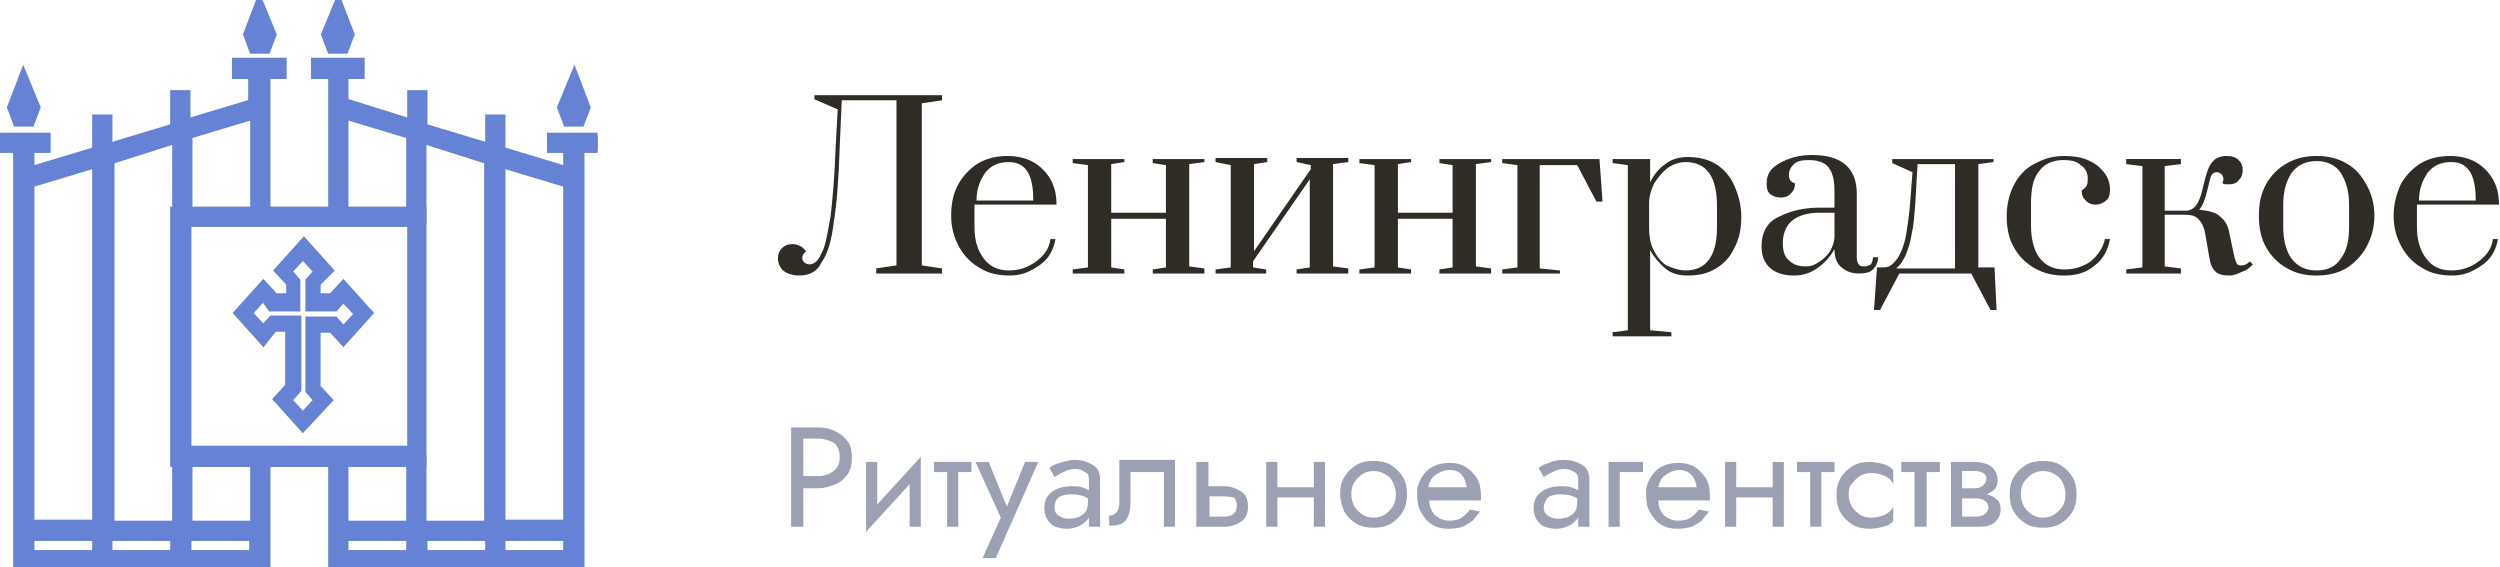<?xml version="1.0" encoding="utf-8"?>
<!-- Generator: Adobe Illustrator 23.0.0, SVG Export Plug-In . SVG Version: 6.00 Build 0)  -->
<svg version="1.1" id="Layer_1" xmlns="http://www.w3.org/2000/svg" xmlns:xlink="http://www.w3.org/1999/xlink" x="0px" y="0px"
	 viewBox="0 0 246.8 56" style="enable-background:new 0 0 246.8 56;" xml:space="preserve">
<style type="text/css">
	.st0{fill:#2F2C26;}
	.st1{fill:#9BA1B3;}
	.st2{clip-path:url(#SVGID_2_);}
	.st3{fill:#6682D5;stroke:#6682D5;stroke-width:0.6;}
	.st4{fill:#6682D5;stroke:#6682D5;stroke-width:0.5;}
</style>
<path class="st0" d="M78.9,27.2c-0.7,0-1.2-0.2-1.6-0.5c-0.3-0.3-0.5-0.7-0.5-1.2c0-0.4,0.1-0.7,0.4-1c0.3-0.3,0.6-0.4,1.1-0.4
	c0.3,0,0.5,0.1,0.7,0.2c0.2,0.1,0.3,0.2,0.4,0.3c0.1,0.1,0.1,0.2,0.2,0.2c-0.3,0.2-0.4,0.4-0.4,0.7c0,0.2,0.1,0.3,0.2,0.4
	c0.1,0.1,0.3,0.2,0.5,0.2c0.5,0,0.9-0.4,1.2-1.1c0.4-0.7,0.6-2,0.9-3.7c0.2-1.7,0.4-4,0.5-6.9l0.2-3.6l-2.3-1V9.4H93v0.5l-2,0.3v16
	l2,0.3V27h-6.5v-0.5l2-0.3V9.9h-5.4l-0.2,4.5c-0.1,3.3-0.3,5.8-0.6,7.6c-0.2,1.7-0.6,3.1-1.2,3.9C80.7,26.8,79.9,27.2,78.9,27.2z
	 M99.7,27.2c-1.1,0-2.1-0.2-2.9-0.7c-0.9-0.5-1.6-1.2-2.1-2.1c-0.5-0.9-0.8-1.9-0.8-3.1s0.2-2.2,0.7-3.1c0.5-0.9,1.2-1.6,2-2.1
	c0.9-0.5,1.8-0.7,2.9-0.7c0.9,0,1.8,0.2,2.5,0.6c0.7,0.4,1.3,1,1.7,1.7c0.4,0.7,0.6,1.5,0.6,2.5h-8.1v2.2c0,1.3,0.3,2.3,0.9,3.1
	c0.6,0.8,1.4,1.2,2.5,1.2c1,0,1.9-0.3,2.7-0.9s1.3-1.3,1.4-2.2h0.5c-0.2,1.1-0.7,2-1.6,2.6S100.9,27.2,99.7,27.2z M102,19.7
	c0-1.3-0.2-2.2-0.6-2.8c-0.4-0.6-1-0.9-1.8-0.9c-1,0-1.7,0.3-2.3,1c-0.5,0.7-0.9,1.6-0.9,2.8H102z M105.9,27v-0.4l1.5-0.2V16.3
	l-1.5-0.2v-0.4h5.1V16l-1.3,0.2V21h5.4v-4.7l-1.3-0.2v-0.4h5.1V16l-1.5,0.2v10.1l1.5,0.2V27h-5.1v-0.4l1.3-0.2v-4.8h-5.4v4.8
	l1.3,0.2V27H105.9z M120,27v-0.4l1.5-0.2V16.3L120,16v-0.4h5.1V16l-1.3,0.2v8.6l5.6-8.1v-0.4L128,16v-0.4h5.1V16l-1.5,0.2v10.1
	l1.5,0.2V27H128v-0.4l1.3-0.2v-8.7l-5.6,8.1v0.6l1.3,0.2V27H120z M134.2,27v-0.4l1.5-0.2V16.3l-1.5-0.2v-0.4h5.1V16l-1.3,0.2V21h5.4
	v-4.7l-1.3-0.2v-0.4h5.1V16l-1.5,0.2v10.1l1.5,0.2V27h-5.1v-0.4l1.3-0.2v-4.8H138v4.8l1.3,0.2V27H134.2z M148.3,27v-0.4l1.5-0.2
	V16.3l-1.5-0.2v-0.4h9.6l0.3,4.2h-0.6l-1.9-3.6h-3.7v10.2l2,0.2V27H148.3z M159.2,32.8l1.5-0.2V16.3l-1.5-0.2v-0.4h3.7v2.3
	c0.4-0.8,0.9-1.4,1.5-1.8c0.6-0.5,1.4-0.7,2.2-0.7c1,0,2,0.2,2.8,0.7c0.8,0.5,1.4,1.2,1.8,2.1c0.4,0.9,0.7,1.9,0.7,3.1
	s-0.2,2.2-0.7,3.1c-0.4,0.9-1.1,1.6-1.8,2c-0.8,0.5-1.7,0.7-2.8,0.7c-0.9,0-1.6-0.2-2.2-0.7c-0.6-0.5-1.1-1.1-1.5-1.8v7.9l2.1,0.2
	v0.4h-5.8V32.8z M166.4,26.7c2,0,3.1-1.4,3.1-4.2v-2.2c0-2.8-1-4.3-3.1-4.3c-0.6,0-1.2,0.2-1.8,0.6c-0.5,0.4-0.9,0.9-1.3,1.5
	c-0.3,0.6-0.5,1.3-0.5,2v2.4c0,0.7,0.1,1.5,0.4,2.1c0.3,0.6,0.7,1.2,1.3,1.6C165.2,26.5,165.8,26.7,166.4,26.7z M177.1,27.2
	c-0.9,0-1.7-0.2-2.3-0.7c-0.6-0.5-0.9-1.2-0.9-2.2c0-1.4,0.6-2.4,1.7-2.9c1.2-0.6,2.5-0.9,4-0.9h1.5v-1.7c0-0.8-0.1-1.3-0.3-1.8
	c-0.2-0.4-0.4-0.7-0.8-0.9c-0.4-0.2-0.8-0.3-1.4-0.3c-0.7,0-1.2,0.1-1.5,0.4c-0.3,0.3-0.5,0.6-0.5,1.1c0,0.4,0.2,0.7,0.6,0.8
	c0,0.4-0.1,0.7-0.4,1c-0.3,0.3-0.6,0.4-1,0.4c-0.4,0-0.7-0.1-1-0.3c-0.3-0.2-0.4-0.6-0.4-1.1c0-0.9,0.4-1.5,1.3-2
	c0.9-0.5,1.9-0.8,3.2-0.8c2.9,0,4.4,1.3,4.4,3.8v6.3c0,0.3,0.1,0.6,0.2,0.7c0.1,0.2,0.4,0.2,0.6,0.2c0.2,0,0.4-0.1,0.6-0.2
	c0.1-0.2,0.2-0.4,0.2-0.7h0.5c0,0.5-0.2,0.9-0.5,1.2c-0.3,0.3-0.8,0.4-1.4,0.4c-0.7,0-1.2-0.2-1.7-0.6c-0.5-0.4-0.7-1-0.7-1.8
	c-0.4,0.7-0.9,1.3-1.6,1.8C178.7,27,177.9,27.2,177.1,27.2z M178.3,26.3c0.4,0,0.8-0.1,1.2-0.4c0.4-0.2,0.8-0.6,1.1-1
	c0.3-0.5,0.5-1,0.5-1.6V21h-1.5c-1.2,0-2.1,0.3-2.7,0.8c-0.6,0.5-0.9,1.3-0.9,2.2c0,0.8,0.2,1.4,0.6,1.7
	C177,26.1,177.5,26.3,178.3,26.3z M197.1,30.6h-0.6l-1.9-3.6h-7.1l-1.9,3.6h-0.6l0.3-4.2h0.7c0.3,0,0.6-0.1,0.9-0.4s0.6-0.7,0.8-1.2
	c0.2-0.5,0.4-1.1,0.5-1.8c0.1-0.7,0.3-1.8,0.4-3.4l0.2-2.6l-2-0.9v-0.4h10V16l-1.5,0.2v10.2h1.6L197.1,30.6z M193,16.2h-3.7
	l-0.2,3.5c-0.1,1.6-0.2,2.7-0.4,3.5c-0.1,0.7-0.3,1.3-0.5,1.8c-0.1,0.3-0.3,0.6-0.4,0.8c-0.1,0.2-0.3,0.4-0.4,0.5
	c-0.1,0.1-0.2,0.2-0.2,0.2h5.8V16.2z M203.8,27.2c-1.1,0-2-0.2-2.9-0.7c-0.9-0.5-1.6-1.2-2.1-2.1c-0.5-0.9-0.7-1.9-0.7-3.1
	c0-1.2,0.3-2.3,0.8-3.2c0.5-0.9,1.2-1.6,2.1-2c0.9-0.5,1.8-0.7,2.8-0.7c0.8,0,1.6,0.1,2.3,0.4c0.7,0.3,1.2,0.7,1.6,1.2
	c0.4,0.5,0.6,1.1,0.6,1.7c0,0.5-0.1,0.9-0.4,1.1c-0.2,0.2-0.6,0.4-1,0.4c-0.4,0-0.7-0.1-1-0.4c-0.3-0.3-0.4-0.6-0.4-1
	c0.2-0.1,0.4-0.3,0.5-0.5c0.1-0.2,0.1-0.4,0.1-0.7c0-0.5-0.2-1-0.7-1.3c-0.4-0.4-1-0.5-1.7-0.5c-1.1,0-1.9,0.4-2.4,1.1
	c-0.6,0.7-0.8,1.8-0.8,3.2v2.2c0,1.3,0.3,2.4,0.8,3.1c0.6,0.8,1.4,1.2,2.5,1.2c1,0,1.9-0.3,2.6-0.8c0.7-0.6,1.2-1.3,1.4-2.2h0.5
	c-0.2,1.1-0.7,2-1.5,2.6C206,26.9,205,27.2,203.8,27.2z M220.1,27.2c-0.6,0-1.1-0.1-1.4-0.4c-0.3-0.3-0.5-0.7-0.6-1.4l-0.4-2.3
	c-0.1-0.7-0.4-1.2-0.7-1.5s-0.7-0.4-1.3-0.4h-2v5.1l1.6,0.2V27h-5.4v-0.4l1.6-0.2v-10l-1.6-0.2v-0.5h5.4v0.5l-1.6,0.2v4.4h2.1
	c0.4,0,0.7-0.2,0.9-0.4c0.2-0.2,0.4-0.6,0.6-1.2l0.4-1.6c0.2-0.7,0.4-1.3,0.7-1.6c0.3-0.4,0.8-0.6,1.4-0.6c0.5,0,0.9,0.1,1.2,0.4
	c0.3,0.3,0.4,0.6,0.4,1c0,0.4-0.1,0.7-0.4,1c-0.2,0.3-0.6,0.4-1,0.4c-0.2,0-0.4,0-0.6-0.1c0-0.1,0.1-0.3,0.1-0.4
	c0-0.2-0.1-0.4-0.2-0.5c-0.1-0.1-0.3-0.2-0.4-0.2c-0.4,0-0.6,0.2-0.7,0.6l-0.4,1.6c-0.2,0.7-0.4,1.2-0.7,1.5c1,0.1,1.7,0.3,2.1,0.7
	c0.5,0.4,0.8,1,0.9,1.7l0.4,1.9c0.1,0.5,0.2,0.8,0.3,1c0.1,0.2,0.3,0.2,0.5,0.2c0.3,0,0.5-0.1,0.8-0.4l0.3,0.3
	c-0.3,0.3-0.6,0.6-1,0.7C220.8,27.1,220.4,27.2,220.1,27.2z M228.7,27.2c-1.1,0-2-0.2-2.9-0.7c-0.9-0.5-1.6-1.2-2.1-2.1
	c-0.5-0.9-0.7-1.9-0.7-3.1c0-1.2,0.2-2.2,0.7-3.1c0.5-0.9,1.2-1.6,2.1-2.1c0.9-0.5,1.8-0.7,2.9-0.7s2,0.2,2.9,0.7
	c0.9,0.5,1.5,1.2,2,2.1c0.5,0.9,0.8,1.9,0.8,3.1c0,1.2-0.3,2.2-0.8,3.1c-0.5,0.9-1.2,1.6-2,2.1C230.7,27,229.8,27.2,228.7,27.2z
	 M228.7,26.7c1.1,0,1.9-0.4,2.4-1.2c0.6-0.8,0.8-1.8,0.8-3.1v-2.2c0-1.3-0.3-2.3-0.8-3.1c-0.5-0.8-1.4-1.2-2.4-1.2
	c-1.1,0-1.9,0.4-2.5,1.2c-0.5,0.8-0.8,1.8-0.8,3.1v2.2c0,1.3,0.3,2.4,0.8,3.1C226.8,26.3,227.6,26.7,228.7,26.7z M242.1,27.2
	c-1.1,0-2.1-0.2-2.9-0.7c-0.9-0.5-1.6-1.2-2.1-2.1c-0.5-0.9-0.8-1.9-0.8-3.1s0.3-2.2,0.7-3.1c0.5-0.9,1.2-1.6,2-2.1
	c0.9-0.5,1.8-0.7,2.9-0.7c0.9,0,1.8,0.2,2.5,0.6c0.7,0.4,1.3,1,1.7,1.7c0.4,0.7,0.6,1.5,0.6,2.5h-8.1v2.2c0,1.3,0.3,2.3,0.9,3.1
	c0.6,0.8,1.4,1.2,2.5,1.2c1,0,1.9-0.3,2.7-0.9c0.8-0.6,1.3-1.3,1.4-2.2h0.5c-0.2,1.1-0.7,2-1.6,2.6S243.3,27.2,242.1,27.2z
	 M244.4,19.7c0-1.3-0.2-2.2-0.6-2.8c-0.4-0.6-1-0.9-1.8-0.9c-1,0-1.7,0.3-2.3,1c-0.5,0.7-0.9,1.6-0.9,2.8H244.4z"/>
<path class="st1" d="M78.1,42.2h2.7c0.6,0,1.2,0.1,1.7,0.4c0.5,0.2,0.9,0.6,1.2,1c0.3,0.4,0.4,1,0.4,1.6c0,0.6-0.1,1.1-0.4,1.6
	c-0.3,0.4-0.7,0.8-1.2,1c-0.5,0.2-1.1,0.4-1.7,0.4h-1.5V52h-1.2V42.2z M80.8,43.3h-1.5V47h1.5c0.6,0,1.1-0.2,1.5-0.5
	c0.4-0.3,0.6-0.8,0.6-1.4c0-0.6-0.2-1.1-0.6-1.4C81.9,43.5,81.4,43.3,80.8,43.3z M86.6,45.6v4.2l4.3-4.7V52h-1.1v-4.2l-4.3,4.7v-6.9
	H86.6z M92.1,45.6h3.8v1h-1.3V52h-1.1v-5.4h-1.3V45.6z M102.5,45.6l-4.2,9.5h-1.3l1.8-4l-2.5-5.5h1.3l1.8,4.4l1.8-4.4H102.5z
	 M104.1,47.1l-0.5-0.9c0.2-0.2,0.6-0.4,1-0.5s0.9-0.3,1.5-0.3c0.7,0,1.3,0.2,1.8,0.5c0.5,0.3,0.7,0.8,0.7,1.4V52h-1.1v-0.9
	c-0.2,0.3-0.5,0.6-0.9,0.8c-0.4,0.2-0.8,0.3-1.3,0.3c-0.4,0-0.8-0.1-1.1-0.2c-0.3-0.1-0.6-0.4-0.8-0.7c-0.2-0.3-0.3-0.7-0.3-1.1
	c0-0.7,0.2-1.2,0.7-1.6c0.5-0.4,1.2-0.6,2-0.6c0.4,0,0.7,0,1,0.1s0.5,0.2,0.7,0.3v-1.1c0-0.3-0.1-0.6-0.4-0.7
	c-0.3-0.2-0.6-0.3-0.9-0.3c-0.5,0-0.9,0.1-1.2,0.3C104.5,46.8,104.3,47,104.1,47.1z M104.1,50.1c0,0.3,0.1,0.6,0.4,0.8
	c0.3,0.2,0.6,0.3,1,0.3c0.6,0,1-0.1,1.4-0.4c0.4-0.3,0.5-0.7,0.5-1.3v-0.3c-0.5-0.3-1-0.4-1.6-0.4c-0.6,0-1,0.1-1.3,0.3
	C104.2,49.4,104.1,49.7,104.1,50.1z M116,45.6V52h-1.1v-5.4h-3.3v3.1c0,0.8-0.2,1.3-0.5,1.7c-0.3,0.4-0.9,0.5-1.6,0.5v-1
	c0.3,0,0.5-0.1,0.7-0.3c0.2-0.2,0.3-0.5,0.3-1v-4.2H116z M118.2,45.6h1.1V48h1.5c0.7,0,1.2,0.2,1.7,0.5c0.5,0.3,0.7,0.8,0.7,1.5
	s-0.2,1.2-0.7,1.5c-0.4,0.3-1,0.5-1.7,0.5h-2.7V45.6z M120.9,49h-1.5v2h1.5c0.4,0,0.7-0.1,0.9-0.3c0.2-0.2,0.3-0.4,0.3-0.8
	c0-0.3-0.1-0.6-0.3-0.8C121.6,49.1,121.3,49,120.9,49z M125,45.6h1.1v2.5h3.6v-2.5h1.1V52h-1.1v-2.9h-3.6V52H125V45.6z M132.3,48.8
	c0-0.7,0.1-1.2,0.4-1.7c0.3-0.5,0.7-0.9,1.2-1.2s1.1-0.4,1.7-0.4c0.6,0,1.2,0.1,1.7,0.4c0.5,0.3,0.9,0.7,1.2,1.2
	c0.3,0.5,0.4,1.1,0.4,1.7c0,0.6-0.1,1.2-0.4,1.7c-0.3,0.5-0.7,0.9-1.2,1.2c-0.5,0.3-1.1,0.4-1.7,0.4c-0.6,0-1.2-0.1-1.7-0.4
	c-0.5-0.3-0.9-0.7-1.2-1.2C132.5,50,132.3,49.4,132.3,48.8z M133.4,48.8c0,0.4,0.1,0.8,0.3,1.2c0.2,0.3,0.5,0.6,0.8,0.8
	c0.3,0.2,0.7,0.3,1.1,0.3s0.8-0.1,1.1-0.3c0.3-0.2,0.6-0.5,0.8-0.8c0.2-0.3,0.3-0.7,0.3-1.2c0-0.4-0.1-0.8-0.3-1.2
	c-0.2-0.4-0.4-0.6-0.8-0.8c-0.3-0.2-0.7-0.3-1.1-0.3s-0.8,0.1-1.1,0.3c-0.3,0.2-0.6,0.5-0.8,0.8C133.5,47.9,133.4,48.3,133.4,48.8z
	 M146.1,50.5c-0.2,0.3-0.5,0.6-0.7,0.9c-0.3,0.2-0.6,0.4-1,0.6c-0.4,0.1-0.8,0.2-1.4,0.2c-0.6,0-1.1-0.1-1.6-0.4
	c-0.5-0.3-0.8-0.7-1.1-1.2c-0.3-0.5-0.4-1.1-0.4-1.7c0-0.1,0-0.2,0-0.3c0-0.1,0-0.2,0-0.3c0.1-0.5,0.3-1,0.6-1.4s0.6-0.7,1.1-0.9
	c0.4-0.2,0.9-0.3,1.5-0.3c0.6,0,1.1,0.1,1.6,0.4c0.5,0.3,0.8,0.7,1.1,1.1c0.3,0.5,0.4,1.1,0.4,1.8c0,0.1,0,0.1,0,0.2
	c0,0.1,0,0.1,0,0.2h-5.1c0,0.7,0.3,1.2,0.6,1.5c0.4,0.3,0.8,0.5,1.4,0.5c0.5,0,0.9-0.1,1.2-0.3c0.3-0.2,0.6-0.5,0.8-0.8L146.1,50.5z
	 M143.1,46.4c-0.5,0-1,0.2-1.4,0.5c-0.4,0.3-0.6,0.7-0.7,1.2h3.8c-0.1-0.5-0.2-0.9-0.5-1.2C144.1,46.6,143.7,46.4,143.1,46.4z
	 M152.4,47.1l-0.5-0.9c0.2-0.2,0.6-0.4,1-0.5c0.4-0.2,0.9-0.3,1.5-0.3c0.7,0,1.3,0.2,1.8,0.5c0.5,0.3,0.7,0.8,0.7,1.4V52h-1.1v-0.9
	c-0.2,0.3-0.5,0.6-0.9,0.8c-0.4,0.2-0.8,0.3-1.3,0.3c-0.4,0-0.8-0.1-1.1-0.2s-0.6-0.4-0.8-0.7c-0.2-0.3-0.3-0.7-0.3-1.1
	c0-0.7,0.2-1.2,0.7-1.6c0.5-0.4,1.2-0.6,2-0.6c0.4,0,0.7,0,1,0.1s0.5,0.2,0.7,0.3v-1.1c0-0.3-0.1-0.6-0.4-0.7
	c-0.3-0.2-0.6-0.3-0.9-0.3c-0.5,0-0.9,0.1-1.2,0.3C152.8,46.8,152.6,47,152.4,47.1z M152.4,50.1c0,0.3,0.1,0.6,0.4,0.8
	c0.3,0.2,0.6,0.3,1,0.3c0.6,0,1-0.1,1.4-0.4c0.4-0.3,0.5-0.7,0.5-1.3v-0.3c-0.5-0.3-1-0.4-1.6-0.4c-0.6,0-1,0.1-1.3,0.3
	C152.6,49.4,152.4,49.7,152.4,50.1z M158.8,45.6h3.4v1h-2.3V52h-1.1V45.6z M168.7,50.5c-0.2,0.3-0.5,0.6-0.7,0.9
	c-0.3,0.2-0.6,0.4-1,0.6c-0.4,0.1-0.8,0.2-1.4,0.2c-0.6,0-1.1-0.1-1.6-0.4c-0.5-0.3-0.8-0.7-1.1-1.2c-0.3-0.5-0.4-1.1-0.4-1.7
	c0-0.1,0-0.2,0-0.3s0-0.2,0-0.3c0.1-0.5,0.3-1,0.6-1.4s0.6-0.7,1.1-0.9c0.4-0.2,0.9-0.3,1.5-0.3c0.6,0,1.1,0.1,1.6,0.4
	s0.8,0.7,1.1,1.1c0.3,0.5,0.4,1.1,0.4,1.8c0,0.1,0,0.1,0,0.2c0,0.1,0,0.1,0,0.2h-5.1c0,0.7,0.3,1.2,0.6,1.5c0.4,0.3,0.8,0.5,1.4,0.5
	c0.5,0,0.9-0.1,1.2-0.3c0.3-0.2,0.6-0.5,0.8-0.8L168.7,50.5z M165.8,46.4c-0.5,0-1,0.2-1.4,0.5c-0.4,0.3-0.6,0.7-0.7,1.2h3.8
	c-0.1-0.5-0.2-0.9-0.5-1.2S166.3,46.4,165.8,46.4z M170.3,45.6h1.1v2.5h3.6v-2.5h1.1V52H175v-2.9h-3.6V52h-1.1V45.6z M177.3,45.6
	h3.8v1h-1.3V52h-1.1v-5.4h-1.3V45.6z M182.5,48.8c0,0.4,0.1,0.8,0.3,1.2c0.2,0.3,0.5,0.6,0.8,0.8c0.3,0.2,0.7,0.3,1.1,0.3
	c0.5,0,1-0.1,1.4-0.3c0.4-0.2,0.7-0.5,0.8-0.8v1.4c-0.2,0.3-0.5,0.5-1,0.6c-0.4,0.1-0.8,0.2-1.3,0.2c-0.6,0-1.2-0.1-1.7-0.4
	c-0.5-0.3-0.9-0.7-1.2-1.2c-0.3-0.5-0.4-1.1-0.4-1.7c0-0.7,0.1-1.2,0.4-1.7c0.3-0.5,0.7-0.9,1.2-1.2s1.1-0.4,1.7-0.4
	c0.4,0,0.9,0.1,1.3,0.2c0.4,0.1,0.7,0.3,1,0.6v1.4c-0.1-0.3-0.4-0.6-0.8-0.8c-0.4-0.2-0.9-0.3-1.4-0.3c-0.4,0-0.8,0.1-1.1,0.3
	c-0.3,0.2-0.6,0.5-0.8,0.8C182.6,47.9,182.5,48.3,182.5,48.8z M187.7,45.6h3.8v1h-1.3V52H189v-5.4h-1.3V45.6z M192.6,45.6h2.4
	c0.4,0,0.8,0.1,1.1,0.2c0.3,0.1,0.6,0.3,0.8,0.6c0.2,0.3,0.3,0.6,0.3,1c0,0.4-0.1,0.7-0.3,0.9c-0.2,0.2-0.5,0.4-0.8,0.5
	c0.4,0.1,0.7,0.2,1,0.5c0.3,0.2,0.4,0.6,0.4,1c0,0.5-0.2,0.9-0.5,1.2c-0.3,0.3-0.8,0.5-1.6,0.5h-2.8V45.6z M195,46.5h-1.3v1.7h1.3
	c0.3,0,0.6-0.1,0.8-0.3c0.2-0.2,0.3-0.4,0.3-0.6c0-0.3-0.1-0.5-0.3-0.6C195.6,46.6,195.3,46.5,195,46.5z M195.1,49.2h-1.4V51h1.4
	c0.4,0,0.7-0.1,0.9-0.3c0.2-0.2,0.3-0.4,0.3-0.6s-0.1-0.5-0.3-0.6C195.8,49.3,195.5,49.2,195.1,49.2z M198.4,48.8
	c0-0.7,0.1-1.2,0.4-1.7c0.3-0.5,0.7-0.9,1.2-1.2c0.5-0.3,1.1-0.4,1.7-0.4c0.6,0,1.2,0.1,1.7,0.4c0.5,0.3,0.9,0.7,1.2,1.2
	c0.3,0.5,0.4,1.1,0.4,1.7c0,0.6-0.1,1.2-0.4,1.7c-0.3,0.5-0.7,0.9-1.2,1.2c-0.5,0.3-1.1,0.4-1.7,0.4c-0.6,0-1.2-0.1-1.7-0.4
	c-0.5-0.3-0.9-0.7-1.2-1.2C198.5,50,198.4,49.4,198.4,48.8z M199.5,48.8c0,0.4,0.1,0.8,0.3,1.2c0.2,0.3,0.5,0.6,0.8,0.8
	c0.3,0.2,0.7,0.3,1.1,0.3c0.4,0,0.8-0.1,1.1-0.3c0.3-0.2,0.6-0.5,0.8-0.8c0.2-0.3,0.3-0.7,0.3-1.2c0-0.4-0.1-0.8-0.3-1.2
	c-0.2-0.4-0.4-0.6-0.8-0.8c-0.3-0.2-0.7-0.3-1.1-0.3c-0.4,0-0.8,0.1-1.1,0.3c-0.3,0.2-0.6,0.5-0.8,0.8
	C199.6,47.9,199.5,48.3,199.5,48.8z"/>
<g>
	<defs>
		<rect id="SVGID_1_" width="59" height="56"/>
	</defs>
	<clipPath id="SVGID_2_">
		<use xlink:href="#SVGID_1_"  style="overflow:visible;"/>
	</clipPath>
	<g class="st2">
		<path class="st3" d="M9.4,51.6V16.3l-6.3,1.9v33.4H9.4z M9.4,54.6v-1.5H3.1v1.5H9.4z M17.1,54.6v-1.5h-6.3v1.5H17.1z M18.6,53.1
			v1.5h6.3v-1.5H18.6z M25.6,0l-1.3,3.4L24.9,5h1.5L27,3.4L25.6,0z M2.3,7.2L1,10.6l0.6,1.6h1.5l0.6-1.6L2.3,7.2z M23.3,6H28v1.5
			h-1.6v14.1h-1.4V11.5l-6.3,1.9v8.4h-1.4v-7.9l-6.3,2v35.8h6.3v-6.5h1.4v6.5h6.3v-6.5h1.4V56H1.6V14.8H0v-1.4h4.7v1.4H3.1v1.9
			l6.3-1.9v-3.2h1.4v2.8l6.3-1.9V9.2h1.4v2.8l6.3-1.9V7.5h-1.6V6z"/>
		<path class="st3" d="M49.6,51.6V16.3l6.3,1.9v33.4H49.6z M49.6,54.6v-1.5h6.3v1.5H49.6z M41.9,54.6v-1.5h6.3v1.5H41.9z M40.4,53.1
			v1.5h-6.3v-1.5H40.4z M33.4,0l1.3,3.4L34.1,5h-1.5L32,3.4L33.4,0z M56.7,7.2l1.3,3.4l-0.6,1.6h-1.5l-0.6-1.6L56.7,7.2z M35.7,6H31
			v1.5h1.7v14.1h1.4V11.5l6.3,1.9v8.4h1.4v-7.9l6.3,2v35.8h-6.3v-6.5h-1.4v6.5h-6.3v-6.5h-1.4V56h24.7V14.8H59v-1.4h-4.7v1.4h1.6
			v1.9l-6.3-1.9v-3.2h-1.4v2.8l-6.3-1.9V9.2h-1.4v2.8L34.1,10V7.5h1.6V6z"/>
		<path class="st3" d="M40.4,22.1H18.6v22.2h21.9V22.1z M17.8,20.7h24v25.1H17.1V20.7H17.8z"/>
		<path class="st4" d="M29.9,42.4l-2.7-3l1.2-1.3v-5.6h-1.3L26,33.9l-2.7-3l2.7-3l1.2,1.3h1.3V28l-1.2-1.3l2.7-3l2.7,3L31.4,28v1.2
			h1.3l1.2-1.3l2.7,3l-2.7,3l-1.2-1.3h-1.3v5.6l1.2,1.3L29.9,42.4z M28.6,39.5l1.3,1.4l1.3-1.4l-0.8-0.9v-7.1h2.7l0.8,0.9l1.3-1.4
			l-1.3-1.4l-0.8,0.9h-2.7v-2.8l0.8-0.9l-1.3-1.4l-1.3,1.4l0.8,0.9v2.8h-2.7L26,29.5l-1.3,1.4l1.3,1.4l0.8-0.9h2.7v7.1L28.6,39.5z"
			/>
	</g>
</g>
</svg>
